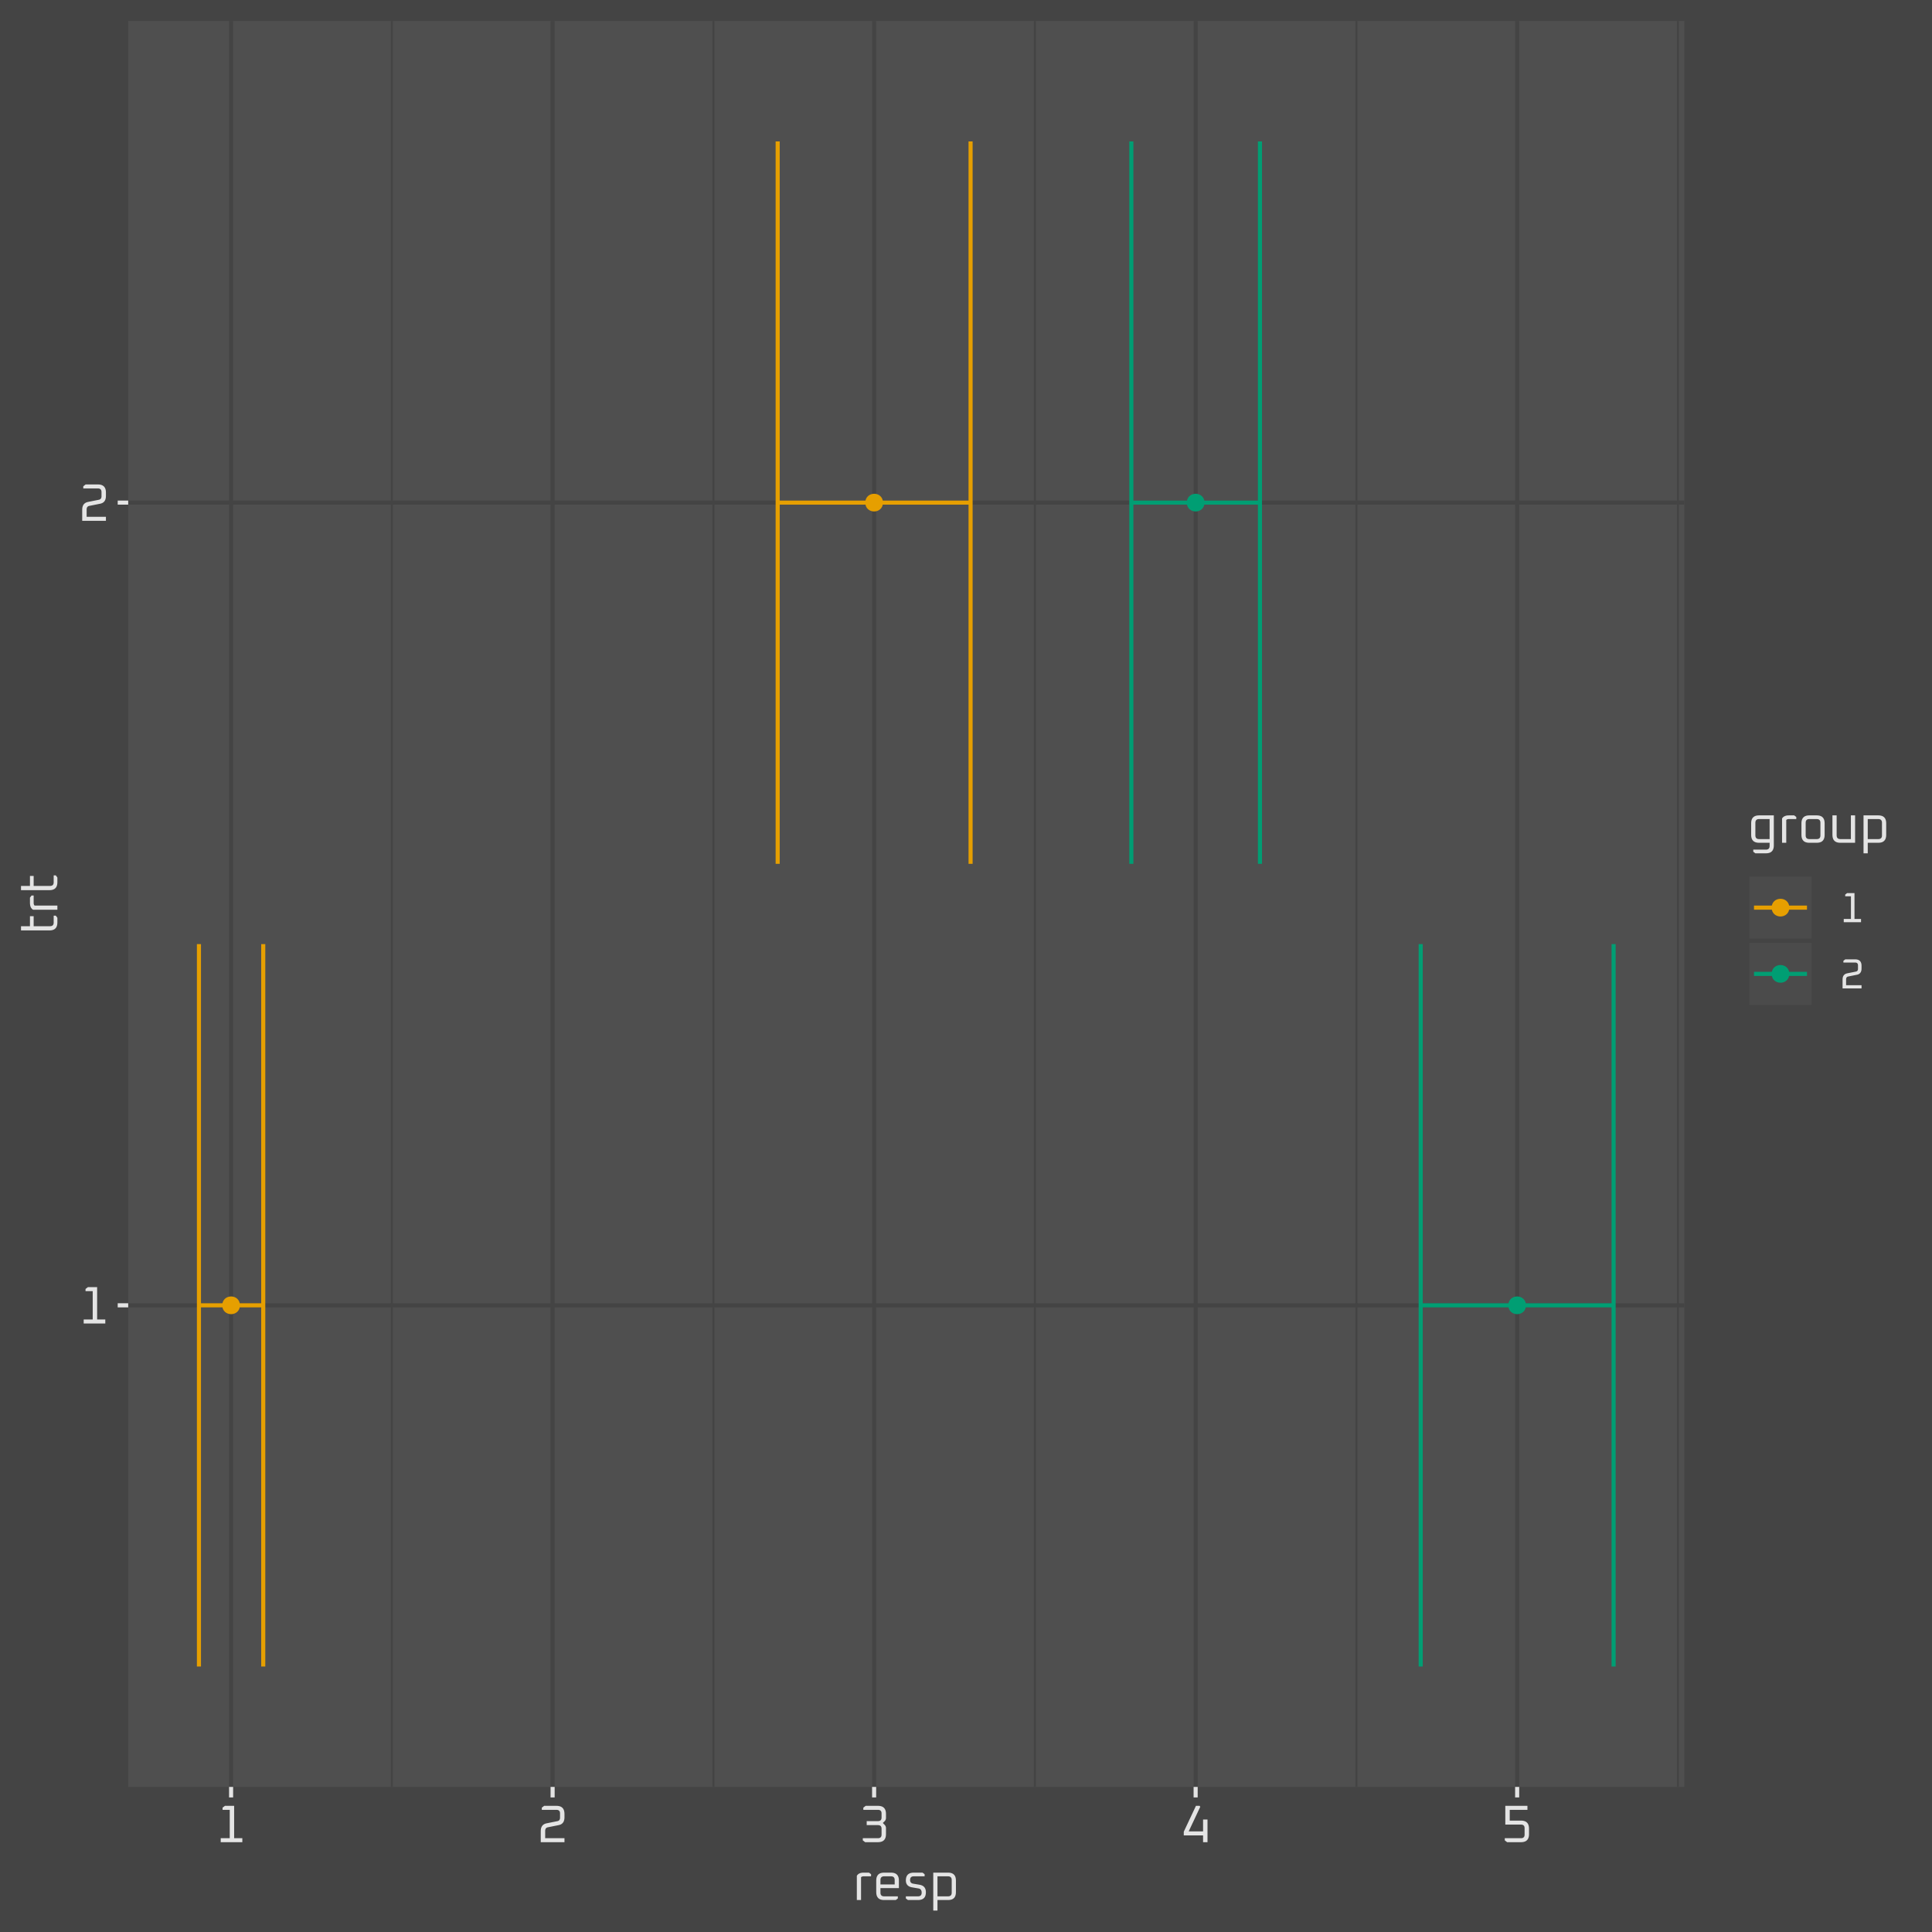 <?xml version="1.0" encoding="UTF-8"?>
<svg xmlns="http://www.w3.org/2000/svg" xmlns:xlink="http://www.w3.org/1999/xlink" width="504pt" height="504pt" viewBox="0 0 504 504" version="1.1">
<defs>
<clipPath id="clip1">
  <path d="M 33.445 5.48 L 439.395 5.48 L 439.395 466.156 L 33.445 466.156 Z M 33.445 5.48 "/>
</clipPath>
<clipPath id="clip2">
  <path d="M 101 5.48 L 103 5.48 L 103 466.156 L 101 466.156 Z M 101 5.48 "/>
</clipPath>
<clipPath id="clip3">
  <path d="M 185 5.48 L 187 5.48 L 187 466.156 L 185 466.156 Z M 185 5.48 "/>
</clipPath>
<clipPath id="clip4">
  <path d="M 269 5.48 L 271 5.48 L 271 466.156 L 269 466.156 Z M 269 5.48 "/>
</clipPath>
<clipPath id="clip5">
  <path d="M 353 5.48 L 355 5.48 L 355 466.156 L 353 466.156 Z M 353 5.48 "/>
</clipPath>
<clipPath id="clip6">
  <path d="M 437 5.48 L 438 5.48 L 438 466.156 L 437 466.156 Z M 437 5.48 "/>
</clipPath>
<clipPath id="clip7">
  <path d="M 33.445 339 L 439.395 339 L 439.395 342 L 33.445 342 Z M 33.445 339 "/>
</clipPath>
<clipPath id="clip8">
  <path d="M 33.445 130 L 439.395 130 L 439.395 132 L 33.445 132 Z M 33.445 130 "/>
</clipPath>
<clipPath id="clip9">
  <path d="M 59 5.48 L 61 5.48 L 61 466.156 L 59 466.156 Z M 59 5.48 "/>
</clipPath>
<clipPath id="clip10">
  <path d="M 143 5.48 L 145 5.48 L 145 466.156 L 143 466.156 Z M 143 5.48 "/>
</clipPath>
<clipPath id="clip11">
  <path d="M 227 5.48 L 229 5.48 L 229 466.156 L 227 466.156 Z M 227 5.48 "/>
</clipPath>
<clipPath id="clip12">
  <path d="M 311 5.48 L 313 5.48 L 313 466.156 L 311 466.156 Z M 311 5.48 "/>
</clipPath>
<clipPath id="clip13">
  <path d="M 395 5.48 L 397 5.48 L 397 466.156 L 395 466.156 Z M 395 5.48 "/>
</clipPath>
</defs>
<g id="surface380">
<rect x="0" y="0" width="504" height="504" style="fill:rgb(26.667%,26.667%,26.667%);fill-opacity:1;stroke:none;"/>
<rect x="0" y="0" width="504" height="504" style="fill:rgb(26.667%,26.667%,26.667%);fill-opacity:1;stroke:none;"/>
<g clip-path="url(#clip1)" clip-rule="nonzero">
<path style=" stroke:none;fill-rule:nonzero;fill:rgb(30.98%,30.98%,30.98%);fill-opacity:1;" d="M 33.445 466.156 L 439.395 466.156 L 439.395 5.48 L 33.445 5.48 Z M 33.445 466.156 "/>
</g>
<g clip-path="url(#clip2)" clip-rule="nonzero">
<path style="fill:none;stroke-width:0.533;stroke-linecap:butt;stroke-linejoin:round;stroke:rgb(26.667%,26.667%,26.667%);stroke-opacity:1;stroke-miterlimit:10;" d="M 102.223 466.156 L 102.223 5.48 "/>
</g>
<g clip-path="url(#clip3)" clip-rule="nonzero">
<path style="fill:none;stroke-width:0.533;stroke-linecap:butt;stroke-linejoin:round;stroke:rgb(26.667%,26.667%,26.667%);stroke-opacity:1;stroke-miterlimit:10;" d="M 186.098 466.156 L 186.098 5.48 "/>
</g>
<g clip-path="url(#clip4)" clip-rule="nonzero">
<path style="fill:none;stroke-width:0.533;stroke-linecap:butt;stroke-linejoin:round;stroke:rgb(26.667%,26.667%,26.667%);stroke-opacity:1;stroke-miterlimit:10;" d="M 269.969 466.156 L 269.969 5.48 "/>
</g>
<g clip-path="url(#clip5)" clip-rule="nonzero">
<path style="fill:none;stroke-width:0.533;stroke-linecap:butt;stroke-linejoin:round;stroke:rgb(26.667%,26.667%,26.667%);stroke-opacity:1;stroke-miterlimit:10;" d="M 353.844 466.156 L 353.844 5.48 "/>
</g>
<g clip-path="url(#clip6)" clip-rule="nonzero">
<path style="fill:none;stroke-width:0.533;stroke-linecap:butt;stroke-linejoin:round;stroke:rgb(26.667%,26.667%,26.667%);stroke-opacity:1;stroke-miterlimit:10;" d="M 437.719 466.156 L 437.719 5.48 "/>
</g>
<g clip-path="url(#clip7)" clip-rule="nonzero">
<path style="fill:none;stroke-width:1.067;stroke-linecap:butt;stroke-linejoin:round;stroke:rgb(26.667%,26.667%,26.667%);stroke-opacity:1;stroke-miterlimit:10;" d="M 33.445 340.516 L 439.395 340.516 "/>
</g>
<g clip-path="url(#clip8)" clip-rule="nonzero">
<path style="fill:none;stroke-width:1.067;stroke-linecap:butt;stroke-linejoin:round;stroke:rgb(26.667%,26.667%,26.667%);stroke-opacity:1;stroke-miterlimit:10;" d="M 33.445 131.117 L 439.395 131.117 "/>
</g>
<g clip-path="url(#clip9)" clip-rule="nonzero">
<path style="fill:none;stroke-width:1.067;stroke-linecap:butt;stroke-linejoin:round;stroke:rgb(26.667%,26.667%,26.667%);stroke-opacity:1;stroke-miterlimit:10;" d="M 60.285 466.156 L 60.285 5.48 "/>
</g>
<g clip-path="url(#clip10)" clip-rule="nonzero">
<path style="fill:none;stroke-width:1.067;stroke-linecap:butt;stroke-linejoin:round;stroke:rgb(26.667%,26.667%,26.667%);stroke-opacity:1;stroke-miterlimit:10;" d="M 144.16 466.156 L 144.16 5.48 "/>
</g>
<g clip-path="url(#clip11)" clip-rule="nonzero">
<path style="fill:none;stroke-width:1.067;stroke-linecap:butt;stroke-linejoin:round;stroke:rgb(26.667%,26.667%,26.667%);stroke-opacity:1;stroke-miterlimit:10;" d="M 228.031 466.156 L 228.031 5.48 "/>
</g>
<g clip-path="url(#clip12)" clip-rule="nonzero">
<path style="fill:none;stroke-width:1.067;stroke-linecap:butt;stroke-linejoin:round;stroke:rgb(26.667%,26.667%,26.667%);stroke-opacity:1;stroke-miterlimit:10;" d="M 311.906 466.156 L 311.906 5.48 "/>
</g>
<g clip-path="url(#clip13)" clip-rule="nonzero">
<path style="fill:none;stroke-width:1.067;stroke-linecap:butt;stroke-linejoin:round;stroke:rgb(26.667%,26.667%,26.667%);stroke-opacity:1;stroke-miterlimit:10;" d="M 395.781 466.156 L 395.781 5.48 "/>
</g>
<path style="fill-rule:nonzero;fill:rgb(90.196%,62.353%,0%);fill-opacity:1;stroke-width:0.709;stroke-linecap:round;stroke-linejoin:round;stroke:rgb(90.196%,62.353%,0%);stroke-opacity:1;stroke-miterlimit:10;" d="M 62.238 340.516 C 62.238 343.121 58.332 343.121 58.332 340.516 C 58.332 337.91 62.238 337.91 62.238 340.516 "/>
<path style="fill-rule:nonzero;fill:rgb(0%,61.961%,45.098%);fill-opacity:1;stroke-width:0.709;stroke-linecap:round;stroke-linejoin:round;stroke:rgb(0%,61.961%,45.098%);stroke-opacity:1;stroke-miterlimit:10;" d="M 397.734 340.516 C 397.734 343.121 393.824 343.121 393.824 340.516 C 393.824 337.91 397.734 337.91 397.734 340.516 "/>
<path style="fill-rule:nonzero;fill:rgb(90.196%,62.353%,0%);fill-opacity:1;stroke-width:0.709;stroke-linecap:round;stroke-linejoin:round;stroke:rgb(90.196%,62.353%,0%);stroke-opacity:1;stroke-miterlimit:10;" d="M 229.988 131.117 C 229.988 133.723 226.078 133.723 226.078 131.117 C 226.078 128.512 229.988 128.512 229.988 131.117 "/>
<path style="fill-rule:nonzero;fill:rgb(0%,61.961%,45.098%);fill-opacity:1;stroke-width:0.709;stroke-linecap:round;stroke-linejoin:round;stroke:rgb(0%,61.961%,45.098%);stroke-opacity:1;stroke-miterlimit:10;" d="M 313.863 131.117 C 313.863 133.723 309.953 133.723 309.953 131.117 C 309.953 128.512 313.863 128.512 313.863 131.117 "/>
<path style="fill:none;stroke-width:1.067;stroke-linecap:butt;stroke-linejoin:round;stroke:rgb(90.196%,62.353%,0%);stroke-opacity:1;stroke-miterlimit:10;" d="M 68.672 434.746 L 68.672 246.285 "/>
<path style="fill:none;stroke-width:1.067;stroke-linecap:butt;stroke-linejoin:round;stroke:rgb(90.196%,62.353%,0%);stroke-opacity:1;stroke-miterlimit:10;" d="M 68.672 340.516 L 51.898 340.516 "/>
<path style="fill:none;stroke-width:1.067;stroke-linecap:butt;stroke-linejoin:round;stroke:rgb(90.196%,62.353%,0%);stroke-opacity:1;stroke-miterlimit:10;" d="M 51.898 434.746 L 51.898 246.285 "/>
<path style="fill:none;stroke-width:1.067;stroke-linecap:butt;stroke-linejoin:round;stroke:rgb(0%,61.961%,45.098%);stroke-opacity:1;stroke-miterlimit:10;" d="M 420.941 434.746 L 420.941 246.285 "/>
<path style="fill:none;stroke-width:1.067;stroke-linecap:butt;stroke-linejoin:round;stroke:rgb(0%,61.961%,45.098%);stroke-opacity:1;stroke-miterlimit:10;" d="M 420.941 340.516 L 370.617 340.516 "/>
<path style="fill:none;stroke-width:1.067;stroke-linecap:butt;stroke-linejoin:round;stroke:rgb(0%,61.961%,45.098%);stroke-opacity:1;stroke-miterlimit:10;" d="M 370.617 434.746 L 370.617 246.285 "/>
<path style="fill:none;stroke-width:1.067;stroke-linecap:butt;stroke-linejoin:round;stroke:rgb(90.196%,62.353%,0%);stroke-opacity:1;stroke-miterlimit:10;" d="M 253.195 225.348 L 253.195 36.891 "/>
<path style="fill:none;stroke-width:1.067;stroke-linecap:butt;stroke-linejoin:round;stroke:rgb(90.196%,62.353%,0%);stroke-opacity:1;stroke-miterlimit:10;" d="M 253.195 131.117 L 202.871 131.117 "/>
<path style="fill:none;stroke-width:1.067;stroke-linecap:butt;stroke-linejoin:round;stroke:rgb(90.196%,62.353%,0%);stroke-opacity:1;stroke-miterlimit:10;" d="M 202.871 225.348 L 202.871 36.891 "/>
<path style="fill:none;stroke-width:1.067;stroke-linecap:butt;stroke-linejoin:round;stroke:rgb(0%,61.961%,45.098%);stroke-opacity:1;stroke-miterlimit:10;" d="M 328.684 225.348 L 328.684 36.891 "/>
<path style="fill:none;stroke-width:1.067;stroke-linecap:butt;stroke-linejoin:round;stroke:rgb(0%,61.961%,45.098%);stroke-opacity:1;stroke-miterlimit:10;" d="M 328.684 131.117 L 295.133 131.117 "/>
<path style="fill:none;stroke-width:1.067;stroke-linecap:butt;stroke-linejoin:round;stroke:rgb(0%,61.961%,45.098%);stroke-opacity:1;stroke-miterlimit:10;" d="M 295.133 225.348 L 295.133 36.891 "/>
<path style=" stroke:none;fill-rule:evenodd;fill:rgb(89.412%,89.412%,89.412%);fill-opacity:1;" d="M 21.832 345.258 L 21.832 344.215 L 24.184 344.215 L 24.184 336.816 L 22.312 336.816 L 22.312 336.254 L 22.934 335.773 L 25.34 335.773 L 25.34 344.215 L 27.469 344.215 L 27.469 345.258 Z M 21.832 345.258 "/>
<path style=" stroke:none;fill-rule:evenodd;fill:rgb(89.412%,89.412%,89.412%);fill-opacity:1;" d="M 21.445 135.863 L 21.445 132.973 L 21.461 132.641 L 21.508 132.34 L 21.582 132.062 L 21.688 131.816 L 21.824 131.598 L 21.992 131.41 L 22.188 131.25 L 22.414 131.117 L 22.672 131.016 L 22.961 130.938 L 25.777 130.375 L 25.91 130.34 L 26.031 130.293 L 26.137 130.234 L 26.227 130.164 L 26.305 130.078 L 26.367 129.977 L 26.418 129.867 L 26.449 129.742 L 26.473 129.605 L 26.48 129.453 L 26.48 128.355 L 26.469 128.176 L 26.441 128.02 L 26.395 127.879 L 26.328 127.758 L 26.246 127.652 L 26.141 127.57 L 26.02 127.504 L 25.879 127.457 L 25.723 127.43 L 25.543 127.418 L 21.723 127.418 L 21.723 126.855 L 22.34 126.375 L 25.531 126.375 L 25.93 126.395 L 26.289 126.457 L 26.602 126.562 L 26.875 126.711 L 27.109 126.898 L 27.297 127.133 L 27.445 127.406 L 27.551 127.719 L 27.613 128.078 L 27.633 128.477 L 27.633 129.371 L 27.617 129.703 L 27.574 130.008 L 27.5 130.281 L 27.391 130.527 L 27.258 130.746 L 27.09 130.938 L 26.895 131.098 L 26.668 131.23 L 26.41 131.332 L 26.121 131.406 L 23.305 131.969 L 23.168 132.004 L 23.051 132.051 L 22.945 132.109 L 22.855 132.184 L 22.777 132.27 L 22.715 132.367 L 22.664 132.48 L 22.629 132.605 L 22.609 132.742 L 22.602 132.891 L 22.602 134.816 L 27.633 134.816 L 27.633 135.863 Z M 21.445 135.863 "/>
<path style="fill:none;stroke-width:1.067;stroke-linecap:butt;stroke-linejoin:round;stroke:rgb(89.412%,89.412%,89.412%);stroke-opacity:1;stroke-miterlimit:10;" d="M 30.707 340.516 L 33.445 340.516 "/>
<path style="fill:none;stroke-width:1.067;stroke-linecap:butt;stroke-linejoin:round;stroke:rgb(89.412%,89.412%,89.412%);stroke-opacity:1;stroke-miterlimit:10;" d="M 30.707 131.117 L 33.445 131.117 "/>
<path style="fill:none;stroke-width:1.067;stroke-linecap:butt;stroke-linejoin:round;stroke:rgb(89.412%,89.412%,89.412%);stroke-opacity:1;stroke-miterlimit:10;" d="M 60.285 468.895 L 60.285 466.156 "/>
<path style="fill:none;stroke-width:1.067;stroke-linecap:butt;stroke-linejoin:round;stroke:rgb(89.412%,89.412%,89.412%);stroke-opacity:1;stroke-miterlimit:10;" d="M 144.16 468.895 L 144.16 466.156 "/>
<path style="fill:none;stroke-width:1.067;stroke-linecap:butt;stroke-linejoin:round;stroke:rgb(89.412%,89.412%,89.412%);stroke-opacity:1;stroke-miterlimit:10;" d="M 228.031 468.895 L 228.031 466.156 "/>
<path style="fill:none;stroke-width:1.067;stroke-linecap:butt;stroke-linejoin:round;stroke:rgb(89.412%,89.412%,89.412%);stroke-opacity:1;stroke-miterlimit:10;" d="M 311.906 468.895 L 311.906 466.156 "/>
<path style="fill:none;stroke-width:1.067;stroke-linecap:butt;stroke-linejoin:round;stroke:rgb(89.412%,89.412%,89.412%);stroke-opacity:1;stroke-miterlimit:10;" d="M 395.781 468.895 L 395.781 466.156 "/>
<path style=" stroke:none;fill-rule:evenodd;fill:rgb(89.412%,89.412%,89.412%);fill-opacity:1;" d="M 57.578 480.574 L 57.578 479.527 L 59.93 479.527 L 59.93 472.129 L 58.059 472.129 L 58.059 471.566 L 58.676 471.086 L 61.082 471.086 L 61.082 479.527 L 63.215 479.527 L 63.215 480.574 Z M 57.578 480.574 "/>
<path style=" stroke:none;fill-rule:evenodd;fill:rgb(89.412%,89.412%,89.412%);fill-opacity:1;" d="M 141.066 480.574 L 141.066 477.688 L 141.082 477.355 L 141.125 477.051 L 141.203 476.773 L 141.309 476.527 L 141.445 476.312 L 141.609 476.121 L 141.805 475.961 L 142.035 475.828 L 142.289 475.727 L 142.578 475.652 L 145.398 475.086 L 145.531 475.055 L 145.648 475.008 L 145.754 474.945 L 145.844 474.875 L 145.922 474.789 L 145.984 474.688 L 146.035 474.578 L 146.07 474.453 L 146.09 474.316 L 146.098 474.164 L 146.098 473.066 L 146.09 472.887 L 146.062 472.73 L 146.016 472.59 L 145.949 472.469 L 145.863 472.363 L 145.762 472.281 L 145.641 472.215 L 145.5 472.168 L 145.34 472.141 L 145.164 472.129 L 141.34 472.129 L 141.34 471.566 L 141.961 471.086 L 145.148 471.086 L 145.551 471.105 L 145.906 471.172 L 146.223 471.273 L 146.496 471.422 L 146.727 471.613 L 146.918 471.844 L 147.062 472.117 L 147.168 472.434 L 147.23 472.789 L 147.254 473.191 L 147.254 474.082 L 147.238 474.414 L 147.191 474.719 L 147.117 474.992 L 147.012 475.242 L 146.875 475.457 L 146.707 475.648 L 146.512 475.809 L 146.285 475.941 L 146.027 476.043 L 145.742 476.117 L 142.922 476.684 L 142.789 476.715 L 142.668 476.762 L 142.562 476.824 L 142.473 476.895 L 142.395 476.98 L 142.332 477.078 L 142.285 477.191 L 142.25 477.316 L 142.227 477.453 L 142.219 477.602 L 142.219 479.527 L 147.254 479.527 L 147.254 480.574 Z M 141.066 480.574 "/>
<path style=" stroke:none;fill-rule:evenodd;fill:rgb(89.412%,89.412%,89.412%);fill-opacity:1;" d="M 225.078 480.094 L 225.078 479.527 L 229.035 479.527 L 229.215 479.52 L 229.375 479.492 L 229.516 479.445 L 229.637 479.379 L 229.738 479.293 L 229.82 479.191 L 229.887 479.07 L 229.934 478.93 L 229.961 478.77 L 229.973 478.594 L 229.973 477.055 L 229.961 476.875 L 229.934 476.715 L 229.887 476.578 L 229.82 476.453 L 229.738 476.352 L 229.637 476.27 L 229.516 476.203 L 229.375 476.156 L 229.215 476.129 L 229.035 476.117 L 226.094 476.117 L 226.094 475.074 L 229.035 475.074 L 229.215 475.062 L 229.375 475.035 L 229.516 474.988 L 229.637 474.922 L 229.738 474.84 L 229.82 474.738 L 229.887 474.613 L 229.934 474.477 L 229.961 474.316 L 229.973 474.137 L 229.973 473.066 L 229.961 472.887 L 229.934 472.73 L 229.887 472.59 L 229.82 472.469 L 229.738 472.363 L 229.637 472.281 L 229.516 472.215 L 229.375 472.168 L 229.215 472.141 L 229.035 472.129 L 225.215 472.129 L 225.215 471.566 L 225.832 471.086 L 229.023 471.086 L 229.422 471.105 L 229.781 471.172 L 230.098 471.273 L 230.371 471.422 L 230.602 471.613 L 230.789 471.844 L 230.938 472.117 L 231.043 472.434 L 231.105 472.789 L 231.125 473.191 L 231.125 474.301 L 231.113 474.406 L 231.098 474.504 L 231.07 474.602 L 231.039 474.691 L 231.004 474.777 L 230.957 474.863 L 230.906 474.941 L 230.848 475.016 L 230.781 475.086 L 230.301 475.566 L 230.781 476.051 L 230.848 476.121 L 230.906 476.195 L 230.957 476.273 L 231.004 476.359 L 231.039 476.445 L 231.07 476.535 L 231.098 476.633 L 231.113 476.73 L 231.125 476.836 L 231.125 478.469 L 231.105 478.871 L 231.043 479.227 L 230.938 479.543 L 230.789 479.816 L 230.602 480.047 L 230.371 480.238 L 230.098 480.383 L 229.781 480.488 L 229.422 480.551 L 229.023 480.574 L 225.695 480.574 Z M 225.078 480.094 "/>
<path style=" stroke:none;fill-rule:evenodd;fill:rgb(89.412%,89.412%,89.412%);fill-opacity:1;" d="M 308.812 478.801 L 308.812 477.836 L 311.988 471.086 L 312.953 471.086 L 313.102 471.359 L 310.094 477.754 L 313.844 477.754 L 313.844 474.66 L 315 474.66 L 315 480.574 L 313.844 480.574 L 313.844 478.801 Z M 308.812 478.801 "/>
<path style=" stroke:none;fill-rule:evenodd;fill:rgb(89.412%,89.412%,89.412%);fill-opacity:1;" d="M 392.551 480.094 L 392.551 479.527 L 396.785 479.527 L 396.961 479.52 L 397.121 479.492 L 397.262 479.445 L 397.383 479.379 L 397.484 479.293 L 397.57 479.191 L 397.637 479.07 L 397.684 478.93 L 397.711 478.77 L 397.719 478.594 L 397.719 476.914 L 397.711 476.738 L 397.684 476.578 L 397.637 476.438 L 397.57 476.316 L 397.484 476.215 L 397.383 476.129 L 397.262 476.066 L 397.121 476.02 L 396.961 475.988 L 396.785 475.98 L 392.688 475.98 L 392.688 471.086 L 398.461 471.086 L 398.461 472.129 L 393.844 472.129 L 393.844 474.938 L 396.77 474.938 L 397.172 474.957 L 397.527 475.02 L 397.844 475.125 L 398.117 475.273 L 398.348 475.461 L 398.539 475.691 L 398.684 475.965 L 398.789 476.281 L 398.855 476.641 L 398.875 477.039 L 398.875 478.469 L 398.855 478.871 L 398.789 479.227 L 398.684 479.543 L 398.539 479.816 L 398.348 480.047 L 398.117 480.238 L 397.844 480.383 L 397.527 480.488 L 397.172 480.551 L 396.77 480.574 L 393.168 480.574 Z M 392.551 480.094 "/>
<path style=" stroke:none;fill-rule:evenodd;fill:rgb(89.412%,89.412%,89.412%);fill-opacity:1;" d="M 223.523 495.66 L 223.523 489.336 L 223.629 489.18 L 223.75 489.039 L 223.887 488.914 L 224.039 488.809 L 224.211 488.719 L 224.398 488.641 L 224.602 488.586 L 224.82 488.543 L 225.059 488.52 L 225.309 488.512 L 226.684 488.512 L 227.234 488.922 L 227.234 489.473 L 225.309 489.473 L 225.219 489.477 L 225.133 489.484 L 225.051 489.496 L 224.977 489.512 L 224.906 489.535 L 224.84 489.562 L 224.777 489.594 L 224.668 489.672 L 224.621 489.719 L 224.621 495.66 Z M 223.523 495.66 "/>
<path style=" stroke:none;fill-rule:evenodd;fill:rgb(89.412%,89.412%,89.412%);fill-opacity:1;" d="M 228.582 493.598 L 228.582 490.574 L 228.605 490.18 L 228.664 489.832 L 228.77 489.52 L 228.914 489.254 L 229.098 489.027 L 229.324 488.84 L 229.594 488.695 L 229.902 488.594 L 230.254 488.531 L 230.645 488.512 L 232.434 488.512 L 232.824 488.531 L 233.176 488.594 L 233.484 488.695 L 233.754 488.84 L 233.98 489.027 L 234.164 489.254 L 234.309 489.52 L 234.414 489.832 L 234.477 490.18 L 234.496 490.574 L 234.496 492.555 L 229.684 492.555 L 229.684 493.734 L 229.691 493.918 L 229.723 494.082 L 229.77 494.227 L 229.836 494.352 L 229.922 494.457 L 230.031 494.543 L 230.156 494.613 L 230.301 494.66 L 230.461 494.688 L 230.645 494.699 L 234.219 494.699 L 234.219 495.25 L 233.672 495.66 L 230.645 495.66 L 230.254 495.641 L 229.902 495.578 L 229.594 495.477 L 229.324 495.332 L 229.098 495.145 L 228.914 494.918 L 228.77 494.648 L 228.664 494.34 L 228.605 493.988 Z M 229.684 491.59 L 233.395 491.59 L 233.395 490.438 L 233.387 490.254 L 233.355 490.09 L 233.309 489.945 L 233.242 489.82 L 233.156 489.715 L 233.051 489.629 L 232.926 489.559 L 232.781 489.512 L 232.617 489.484 L 232.434 489.473 L 230.645 489.473 L 230.461 489.484 L 230.301 489.512 L 230.156 489.559 L 230.031 489.629 L 229.922 489.715 L 229.836 489.82 L 229.77 489.945 L 229.723 490.09 L 229.691 490.254 L 229.684 490.438 Z M 229.684 491.59 "/>
<path style=" stroke:none;fill-rule:evenodd;fill:rgb(89.412%,89.412%,89.412%);fill-opacity:1;" d="M 236.309 495.25 L 236.309 494.699 L 239.473 494.699 L 239.656 494.688 L 239.82 494.66 L 239.965 494.613 L 240.09 494.543 L 240.195 494.457 L 240.281 494.352 L 240.348 494.227 L 240.398 494.082 L 240.426 493.918 L 240.434 493.734 L 240.426 493.551 L 240.402 493.383 L 240.359 493.23 L 240.305 493.098 L 240.23 492.98 L 240.137 492.879 L 240.031 492.793 L 239.906 492.723 L 239.766 492.672 L 239.609 492.637 L 237.961 492.359 L 237.648 492.293 L 237.367 492.199 L 237.117 492.082 L 236.906 491.938 L 236.723 491.77 L 236.574 491.574 L 236.457 491.355 L 236.375 491.109 L 236.328 490.84 L 236.309 490.547 L 236.332 490.16 L 236.395 489.812 L 236.496 489.508 L 236.641 489.242 L 236.824 489.02 L 237.055 488.836 L 237.32 488.695 L 237.629 488.594 L 237.98 488.531 L 238.371 488.512 L 240.656 488.512 L 241.207 488.922 L 241.207 489.473 L 238.371 489.473 L 238.191 489.484 L 238.027 489.512 L 237.883 489.559 L 237.758 489.629 L 237.652 489.715 L 237.566 489.82 L 237.496 489.945 L 237.449 490.09 L 237.422 490.254 L 237.41 490.438 L 237.418 490.594 L 237.445 490.738 L 237.484 490.867 L 237.543 490.984 L 237.617 491.09 L 237.707 491.18 L 237.816 491.254 L 237.938 491.316 L 238.078 491.363 L 238.234 491.398 L 239.887 491.672 L 240.199 491.742 L 240.48 491.84 L 240.727 491.965 L 240.941 492.117 L 241.121 492.297 L 241.27 492.508 L 241.387 492.746 L 241.469 493.012 L 241.52 493.305 L 241.535 493.625 L 241.516 494.012 L 241.453 494.359 L 241.352 494.664 L 241.207 494.93 L 241.02 495.152 L 240.793 495.336 L 240.523 495.477 L 240.215 495.578 L 239.863 495.641 L 239.473 495.66 L 236.859 495.66 Z M 236.309 495.25 "/>
<path style=" stroke:none;fill-rule:evenodd;fill:rgb(89.412%,89.412%,89.412%);fill-opacity:1;" d="M 243.461 498.41 L 243.461 488.512 L 247.309 488.512 L 247.703 488.531 L 248.055 488.594 L 248.363 488.695 L 248.629 488.84 L 248.855 489.027 L 249.043 489.254 L 249.188 489.52 L 249.289 489.832 L 249.352 490.18 L 249.371 490.574 L 249.371 493.598 L 249.352 493.988 L 249.289 494.34 L 249.188 494.648 L 249.043 494.918 L 248.855 495.145 L 248.629 495.332 L 248.363 495.477 L 248.055 495.578 L 247.703 495.641 L 247.309 495.66 L 244.559 495.66 L 244.559 498.41 Z M 244.559 494.699 L 247.309 494.699 L 247.492 494.688 L 247.656 494.66 L 247.801 494.613 L 247.926 494.543 L 248.031 494.457 L 248.117 494.352 L 248.188 494.227 L 248.234 494.082 L 248.262 493.918 L 248.273 493.734 L 248.273 490.438 L 248.262 490.254 L 248.234 490.09 L 248.188 489.945 L 248.117 489.82 L 248.031 489.715 L 247.926 489.629 L 247.801 489.559 L 247.656 489.512 L 247.492 489.484 L 247.309 489.473 L 244.559 489.473 Z M 244.559 494.699 "/>
<path style=" stroke:none;fill-rule:evenodd;fill:rgb(89.412%,89.412%,89.412%);fill-opacity:1;" d="M 12.906 242.719 L 5.48 242.719 L 5.48 241.621 L 7.816 241.621 L 7.816 239.008 L 8.781 239.008 L 8.781 241.621 L 13.043 241.621 L 13.227 241.609 L 13.387 241.582 L 13.531 241.531 L 13.656 241.465 L 13.766 241.379 L 13.852 241.273 L 13.918 241.148 L 13.965 241.004 L 13.996 240.84 L 14.004 240.656 L 14.004 238.871 L 14.555 238.871 L 14.969 239.418 L 14.969 240.656 L 14.945 241.047 L 14.883 241.398 L 14.781 241.707 L 14.637 241.977 L 14.453 242.203 L 14.223 242.391 L 13.957 242.535 L 13.648 242.637 L 13.297 242.699 Z M 12.906 242.719 "/>
<path style=" stroke:none;fill-rule:evenodd;fill:rgb(89.412%,89.412%,89.412%);fill-opacity:1;" d="M 14.969 237.328 L 8.641 237.328 L 8.484 237.227 L 8.344 237.105 L 8.223 236.965 L 8.113 236.812 L 8.023 236.641 L 7.949 236.453 L 7.891 236.25 L 7.852 236.031 L 7.824 235.793 L 7.816 235.543 L 7.816 234.168 L 8.23 233.617 L 8.781 233.617 L 8.781 235.633 L 8.789 235.719 L 8.801 235.801 L 8.84 235.949 L 8.867 236.016 L 8.938 236.133 L 8.98 236.184 L 9.027 236.23 L 14.969 236.23 Z M 14.969 237.328 "/>
<path style=" stroke:none;fill-rule:evenodd;fill:rgb(89.412%,89.412%,89.412%);fill-opacity:1;" d="M 12.906 232.215 L 5.48 232.215 L 5.48 231.113 L 7.816 231.113 L 7.816 228.5 L 8.781 228.5 L 8.781 231.113 L 13.043 231.113 L 13.227 231.105 L 13.387 231.074 L 13.531 231.027 L 13.656 230.961 L 13.766 230.875 L 13.852 230.77 L 13.918 230.645 L 13.965 230.5 L 13.996 230.336 L 14.004 230.152 L 14.004 228.363 L 14.555 228.363 L 14.969 228.914 L 14.969 230.152 L 14.945 230.543 L 14.883 230.895 L 14.781 231.203 L 14.637 231.473 L 14.453 231.699 L 14.223 231.883 L 13.957 232.027 L 13.648 232.133 L 13.297 232.195 Z M 12.906 232.215 "/>
<path style=" stroke:none;fill-rule:evenodd;fill:rgb(89.412%,89.412%,89.412%);fill-opacity:1;" d="M 456.824 217.793 L 456.824 214.77 L 456.844 214.375 L 456.906 214.027 L 457.008 213.715 L 457.152 213.449 L 457.34 213.223 L 457.566 213.035 L 457.836 212.891 L 458.145 212.789 L 458.496 212.727 L 458.887 212.707 L 462.734 212.707 L 462.734 220.543 L 462.715 220.934 L 462.652 221.285 L 462.551 221.594 L 462.406 221.863 L 462.219 222.09 L 461.992 222.277 L 461.727 222.422 L 461.418 222.523 L 461.066 222.586 L 460.672 222.605 L 457.922 222.605 L 457.375 222.195 L 457.375 221.645 L 460.672 221.645 L 460.855 221.633 L 461.02 221.605 L 461.164 221.559 L 461.289 221.488 L 461.395 221.402 L 461.48 221.297 L 461.551 221.172 L 461.598 221.027 L 461.625 220.863 L 461.637 220.68 L 461.637 219.855 L 458.887 219.855 L 458.496 219.836 L 458.145 219.773 L 457.836 219.672 L 457.566 219.527 L 457.34 219.34 L 457.152 219.113 L 457.008 218.844 L 456.906 218.535 L 456.844 218.184 Z M 457.922 217.93 L 457.934 218.113 L 457.961 218.277 L 458.012 218.422 L 458.078 218.547 L 458.164 218.652 L 458.27 218.738 L 458.395 218.809 L 458.539 218.855 L 458.703 218.883 L 458.887 218.895 L 461.637 218.895 L 461.637 213.668 L 458.887 213.668 L 458.703 213.68 L 458.539 213.707 L 458.395 213.754 L 458.27 213.824 L 458.164 213.91 L 458.078 214.016 L 458.012 214.141 L 457.961 214.285 L 457.934 214.449 L 457.922 214.633 Z M 457.922 217.93 "/>
<path style=" stroke:none;fill-rule:evenodd;fill:rgb(89.412%,89.412%,89.412%);fill-opacity:1;" d="M 464.883 219.855 L 464.883 213.531 L 464.984 213.375 L 465.105 213.234 L 465.242 213.109 L 465.398 213.004 L 465.57 212.914 L 465.754 212.84 L 465.961 212.781 L 466.18 212.738 L 466.414 212.715 L 466.668 212.707 L 468.043 212.707 L 468.594 213.117 L 468.594 213.668 L 466.668 213.668 L 466.578 213.672 L 466.492 213.68 L 466.41 213.691 L 466.336 213.707 L 466.262 213.73 L 466.195 213.758 L 466.137 213.789 L 466.078 213.828 L 466.027 213.867 L 465.98 213.914 L 465.98 219.855 Z M 464.883 219.855 "/>
<path style=" stroke:none;fill-rule:evenodd;fill:rgb(89.412%,89.412%,89.412%);fill-opacity:1;" d="M 469.941 217.793 L 469.941 214.77 L 469.961 214.375 L 470.023 214.027 L 470.125 213.715 L 470.27 213.449 L 470.457 213.223 L 470.684 213.035 L 470.953 212.891 L 471.262 212.789 L 471.613 212.727 L 472.004 212.707 L 473.93 212.707 L 474.32 212.727 L 474.672 212.789 L 474.98 212.891 L 475.25 213.035 L 475.477 213.223 L 475.66 213.449 L 475.805 213.715 L 475.91 214.027 L 475.969 214.375 L 475.992 214.77 L 475.992 217.793 L 475.969 218.184 L 475.91 218.535 L 475.805 218.844 L 475.66 219.113 L 475.477 219.34 L 475.25 219.527 L 474.98 219.672 L 474.672 219.773 L 474.32 219.836 L 473.93 219.855 L 472.004 219.855 L 471.613 219.836 L 471.262 219.773 L 470.953 219.672 L 470.684 219.527 L 470.457 219.34 L 470.27 219.113 L 470.125 218.844 L 470.023 218.535 L 469.961 218.184 Z M 471.043 217.93 L 471.051 218.113 L 471.078 218.277 L 471.129 218.422 L 471.195 218.547 L 471.281 218.652 L 471.387 218.738 L 471.512 218.809 L 471.656 218.855 L 471.82 218.883 L 472.004 218.895 L 473.93 218.895 L 474.113 218.883 L 474.273 218.855 L 474.418 218.809 L 474.543 218.738 L 474.652 218.652 L 474.738 218.547 L 474.805 218.422 L 474.852 218.277 L 474.883 218.113 L 474.891 217.93 L 474.891 214.633 L 474.883 214.449 L 474.852 214.285 L 474.805 214.141 L 474.738 214.016 L 474.652 213.91 L 474.543 213.824 L 474.418 213.754 L 474.273 213.707 L 474.113 213.68 L 473.93 213.668 L 472.004 213.668 L 471.82 213.68 L 471.656 213.707 L 471.512 213.754 L 471.387 213.824 L 471.281 213.91 L 471.195 214.016 L 471.129 214.141 L 471.078 214.285 L 471.051 214.449 L 471.043 214.633 Z M 471.043 217.93 "/>
<path style=" stroke:none;fill-rule:evenodd;fill:rgb(89.412%,89.412%,89.412%);fill-opacity:1;" d="M 478.027 217.793 L 478.027 212.707 L 479.125 212.707 L 479.125 217.93 L 479.137 218.113 L 479.164 218.277 L 479.211 218.422 L 479.281 218.547 L 479.367 218.652 L 479.473 218.738 L 479.598 218.809 L 479.742 218.855 L 479.906 218.883 L 480.09 218.895 L 482.84 218.895 L 482.84 212.707 L 483.938 212.707 L 483.938 219.855 L 480.09 219.855 L 479.695 219.836 L 479.348 219.773 L 479.035 219.672 L 478.77 219.527 L 478.543 219.34 L 478.355 219.113 L 478.211 218.844 L 478.109 218.535 L 478.047 218.184 Z M 478.027 217.793 "/>
<path style=" stroke:none;fill-rule:evenodd;fill:rgb(89.412%,89.412%,89.412%);fill-opacity:1;" d="M 486.137 222.605 L 486.137 212.707 L 489.988 212.707 L 490.379 212.727 L 490.73 212.789 L 491.039 212.891 L 491.309 213.035 L 491.535 213.223 L 491.723 213.449 L 491.867 213.715 L 491.969 214.027 L 492.031 214.375 L 492.051 214.77 L 492.051 217.793 L 492.031 218.184 L 491.969 218.535 L 491.867 218.844 L 491.723 219.113 L 491.535 219.34 L 491.309 219.527 L 491.039 219.672 L 490.73 219.773 L 490.379 219.836 L 489.988 219.855 L 487.238 219.855 L 487.238 222.605 Z M 487.238 218.895 L 489.988 218.895 L 490.172 218.883 L 490.336 218.855 L 490.48 218.809 L 490.605 218.738 L 490.711 218.652 L 490.797 218.547 L 490.863 218.422 L 490.914 218.277 L 490.941 218.113 L 490.949 217.93 L 490.949 214.633 L 490.941 214.449 L 490.914 214.285 L 490.863 214.141 L 490.797 214.016 L 490.711 213.91 L 490.605 213.824 L 490.48 213.754 L 490.336 213.707 L 490.172 213.68 L 489.988 213.668 L 487.238 213.668 Z M 487.238 218.895 "/>
<path style="fill-rule:evenodd;fill:rgb(29.412%,29.412%,29.412%);fill-opacity:1;stroke-width:1.067;stroke-linecap:round;stroke-linejoin:round;stroke:rgb(26.667%,26.667%,26.667%);stroke-opacity:1;stroke-miterlimit:10;" d="M 455.832 245.414 L 473.113 245.414 L 473.113 228.133 L 455.832 228.133 Z M 455.832 245.414 "/>
<path style="fill-rule:evenodd;fill:rgb(90.196%,62.353%,0%);fill-opacity:1;stroke-width:0.709;stroke-linecap:round;stroke-linejoin:round;stroke:rgb(90.196%,62.353%,0%);stroke-opacity:1;stroke-miterlimit:10;" d="M 466.43 236.773 C 466.43 239.383 462.52 239.383 462.52 236.773 C 462.52 234.168 466.43 234.168 466.43 236.773 "/>
<path style="fill:none;stroke-width:1.067;stroke-linecap:butt;stroke-linejoin:round;stroke:rgb(90.196%,62.353%,0%);stroke-opacity:1;stroke-miterlimit:10;" d="M 457.562 236.773 L 471.387 236.773 "/>
<path style="fill-rule:evenodd;fill:rgb(29.412%,29.412%,29.412%);fill-opacity:1;stroke-width:1.067;stroke-linecap:round;stroke-linejoin:round;stroke:rgb(26.667%,26.667%,26.667%);stroke-opacity:1;stroke-miterlimit:10;" d="M 455.832 262.695 L 473.113 262.695 L 473.113 245.414 L 455.832 245.414 Z M 455.832 262.695 "/>
<path style="fill-rule:evenodd;fill:rgb(0%,61.961%,45.098%);fill-opacity:1;stroke-width:0.709;stroke-linecap:round;stroke-linejoin:round;stroke:rgb(0%,61.961%,45.098%);stroke-opacity:1;stroke-miterlimit:10;" d="M 466.43 254.055 C 466.43 256.66 462.52 256.66 462.52 254.055 C 462.52 251.449 466.43 251.449 466.43 254.055 "/>
<path style="fill:none;stroke-width:1.067;stroke-linecap:butt;stroke-linejoin:round;stroke:rgb(0%,61.961%,45.098%);stroke-opacity:1;stroke-miterlimit:10;" d="M 457.562 254.055 L 471.387 254.055 "/>
<path style=" stroke:none;fill-rule:evenodd;fill:rgb(89.412%,89.412%,89.412%);fill-opacity:1;" d="M 480.977 240.57 L 480.977 239.734 L 482.855 239.734 L 482.855 233.816 L 481.359 233.816 L 481.359 233.367 L 481.855 232.98 L 483.781 232.98 L 483.781 239.734 L 485.484 239.734 L 485.484 240.57 Z M 480.977 240.57 "/>
<path style=" stroke:none;fill-rule:evenodd;fill:rgb(89.412%,89.412%,89.412%);fill-opacity:1;" d="M 480.668 257.852 L 480.668 255.539 L 480.68 255.273 L 480.715 255.031 L 480.777 254.812 L 480.859 254.613 L 480.969 254.441 L 481.102 254.289 L 481.262 254.16 L 481.441 254.055 L 481.648 253.973 L 481.875 253.914 L 484.133 253.461 L 484.238 253.434 L 484.332 253.398 L 484.418 253.348 L 484.492 253.289 L 484.551 253.223 L 484.602 253.145 L 484.641 253.055 L 484.672 252.953 L 484.688 252.844 L 484.691 252.723 L 484.691 251.844 L 484.684 251.703 L 484.664 251.574 L 484.625 251.461 L 484.574 251.367 L 484.508 251.285 L 484.422 251.215 L 484.328 251.164 L 484.215 251.125 L 484.086 251.105 L 483.945 251.098 L 480.887 251.098 L 480.887 250.645 L 481.383 250.262 L 483.934 250.262 L 484.254 250.277 L 484.539 250.328 L 484.793 250.41 L 485.012 250.531 L 485.195 250.68 L 485.348 250.867 L 485.465 251.086 L 485.551 251.336 L 485.602 251.625 L 485.617 251.941 L 485.617 252.66 L 485.605 252.926 L 485.57 253.168 L 485.508 253.387 L 485.422 253.586 L 485.312 253.758 L 485.18 253.91 L 485.023 254.039 L 484.844 254.145 L 484.637 254.227 L 484.406 254.285 L 482.152 254.738 L 482.047 254.766 L 481.949 254.801 L 481.867 254.852 L 481.793 254.906 L 481.73 254.977 L 481.68 255.055 L 481.641 255.145 L 481.613 255.246 L 481.598 255.355 L 481.59 255.473 L 481.59 257.016 L 485.617 257.016 L 485.617 257.852 Z M 480.668 257.852 "/>
</g>
</svg>
